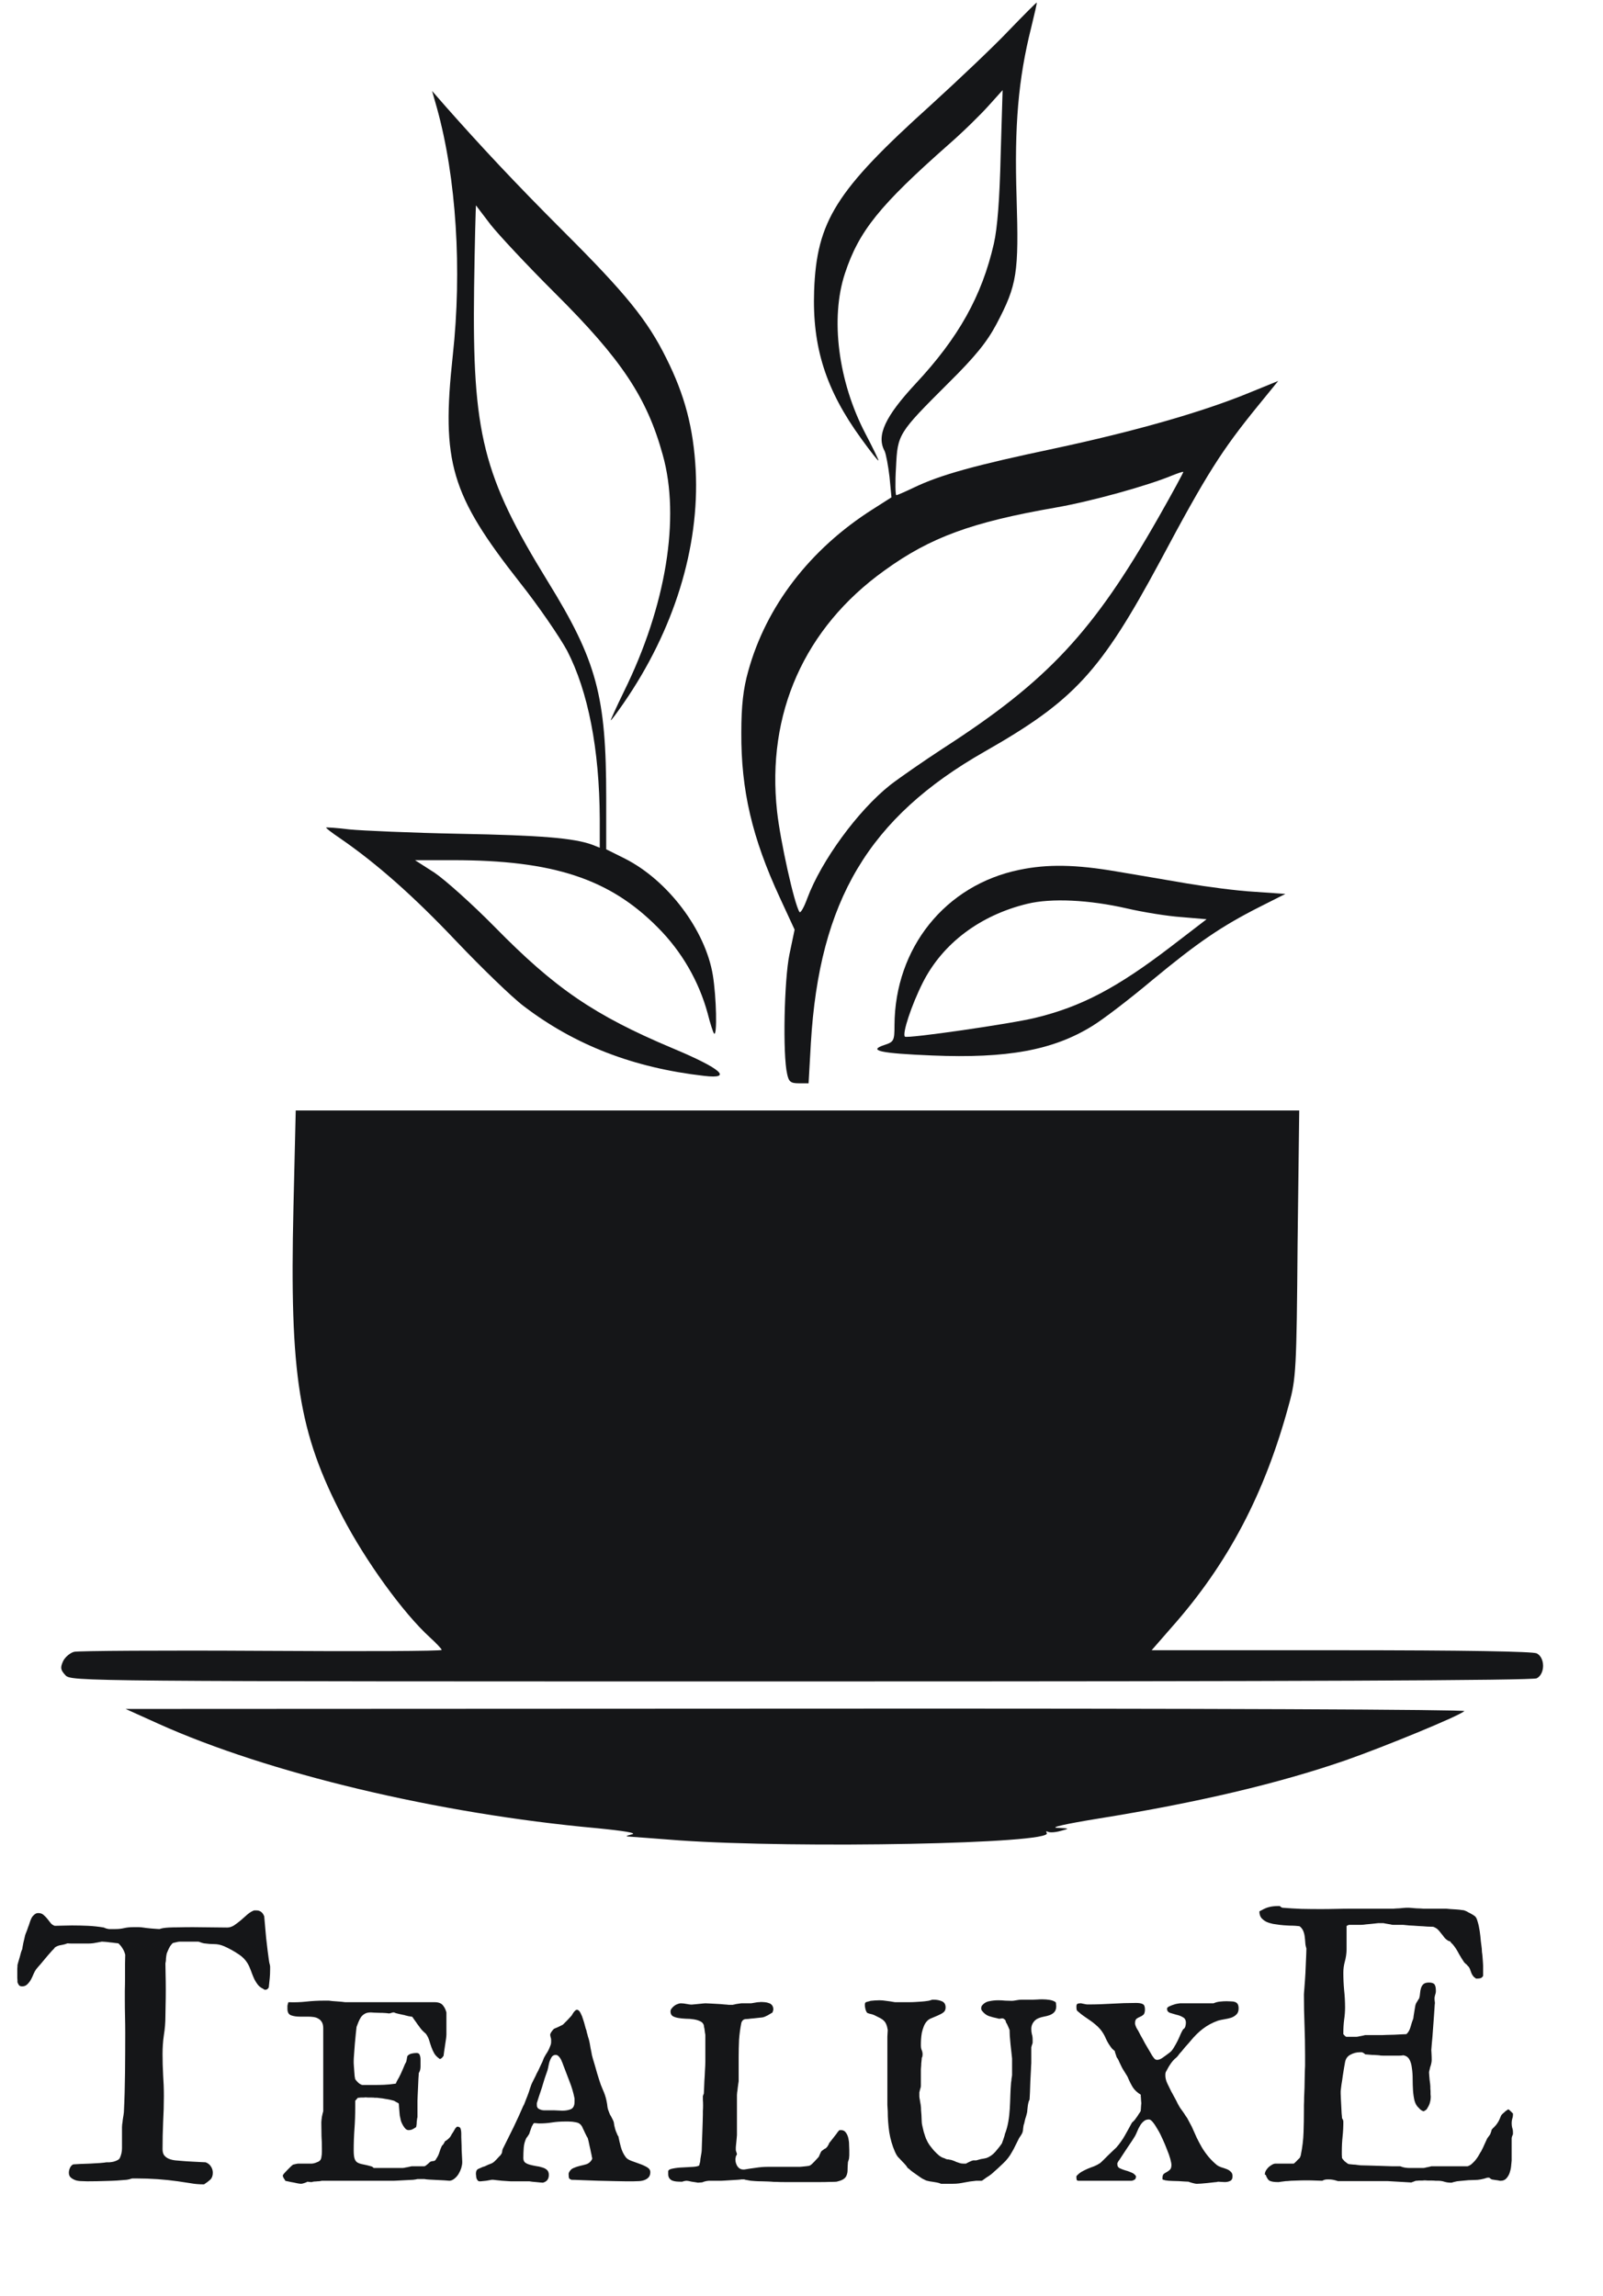 <svg width="74" height="106" viewBox="0 0 74 106" fill="none" xmlns="http://www.w3.org/2000/svg">
<path d="M46.569 1.41C45.879 2.141 44.244 3.688 42.939 4.878C38.588 8.804 37.703 10.208 37.583 13.417C37.492 16.025 38.123 18.003 39.758 20.252C40.193 20.854 40.553 21.312 40.553 21.255C40.553 21.212 40.283 20.653 39.953 20.023C38.693 17.616 38.318 14.693 39.008 12.615C39.653 10.666 40.598 9.491 43.794 6.669C44.469 6.081 45.294 5.265 45.639 4.878L46.284 4.161L46.194 7.17C46.149 9.162 46.044 10.537 45.879 11.254C45.324 13.675 44.244 15.595 42.278 17.702C40.853 19.235 40.448 20.109 40.838 20.825C40.898 20.954 41.003 21.499 41.063 22.014L41.153 22.96L40.298 23.505C37.402 25.339 35.362 27.989 34.537 30.998C34.312 31.801 34.222 32.574 34.222 33.821C34.207 36.472 34.717 38.678 36.007 41.458L36.682 42.919L36.442 44.066C36.202 45.226 36.127 48.679 36.337 49.582C36.412 49.94 36.502 50.012 36.877 50.012H37.327L37.432 48.164C37.822 41.573 40.103 37.747 45.459 34.695C49.585 32.345 50.8 31.027 53.546 25.926C55.706 21.871 56.396 20.797 58.062 18.747L59.007 17.587L57.672 18.131C55.511 19.02 52.406 19.908 48.655 20.71C45.054 21.47 43.419 21.914 42.173 22.516C41.783 22.702 41.423 22.86 41.378 22.86C41.333 22.86 41.318 22.287 41.363 21.57C41.438 20.037 41.453 20.008 43.779 17.687C45.039 16.441 45.564 15.782 45.999 14.965C46.959 13.145 47.034 12.615 46.929 9.105C46.824 5.809 47.004 3.66 47.605 1.267C47.755 0.651 47.875 0.135 47.86 0.121C47.845 0.106 47.26 0.694 46.569 1.41ZM53.486 23.877C50.47 29.179 48.37 31.428 43.554 34.537C42.608 35.154 41.498 35.927 41.093 36.242C39.608 37.417 37.913 39.739 37.267 41.472C37.117 41.888 36.952 42.174 36.907 42.103C36.667 41.745 36.022 38.822 35.872 37.46C35.377 32.947 37.132 28.992 40.823 26.342C42.939 24.808 44.859 24.106 48.73 23.433C50.38 23.146 53.006 22.416 54.131 21.943C54.386 21.843 54.596 21.771 54.626 21.785C54.641 21.799 54.131 22.745 53.486 23.877Z" fill="#151618"/>
<path d="M20.171 4.989C21.066 8.217 21.334 12.45 20.902 16.41C20.365 21.346 20.812 22.838 24.004 26.898C24.869 27.989 25.838 29.409 26.181 30.041C27.15 31.92 27.672 34.589 27.687 37.803V39.137L27.329 38.994C26.494 38.693 24.988 38.563 21.2 38.492C18.993 38.449 16.711 38.348 16.13 38.291C15.563 38.219 15.071 38.19 15.056 38.205C15.026 38.219 15.324 38.449 15.727 38.721C17.412 39.883 19.112 41.39 21.081 43.471C22.244 44.69 23.631 46.039 24.183 46.455C26.539 48.248 29.238 49.296 32.504 49.669C33.846 49.827 33.309 49.339 31.043 48.392C27.434 46.871 25.629 45.637 22.855 42.81C21.811 41.749 20.544 40.615 20.052 40.285L19.157 39.711H20.917C25.54 39.711 28.149 40.572 30.372 42.825C31.475 43.93 32.265 45.307 32.668 46.785C32.787 47.258 32.922 47.675 32.966 47.718C33.115 47.847 33.071 46.025 32.907 45.02C32.564 42.94 30.834 40.644 28.85 39.64L27.985 39.209V36.842C27.985 32.136 27.553 30.514 25.286 26.841C22.289 21.963 21.797 20.04 21.886 13.282C21.916 11.187 21.961 9.465 21.976 9.48C21.976 9.494 22.289 9.896 22.647 10.369C23.02 10.843 24.347 12.263 25.614 13.526C28.686 16.582 29.864 18.347 30.595 21.001C31.415 23.914 30.744 27.989 28.806 31.92C28.448 32.652 28.179 33.255 28.194 33.255C28.224 33.255 28.478 32.91 28.776 32.48C31.117 29.094 32.295 25.277 32.116 21.704C32.012 19.753 31.609 18.232 30.759 16.539C29.894 14.789 28.895 13.555 26.002 10.671C23.75 8.418 22.199 6.754 20.574 4.917L19.947 4.2L20.171 4.989Z" fill="#151618"/>
<path d="M47.063 40.156C43.637 40.855 41.309 43.765 41.293 47.331C41.293 48.044 41.263 48.101 40.828 48.243C40.046 48.5 40.617 48.629 43.036 48.728C46.492 48.871 48.61 48.486 50.413 47.373C50.909 47.074 52.156 46.118 53.192 45.248C55.296 43.508 56.377 42.766 58.15 41.868L59.337 41.269L57.895 41.169C57.114 41.126 55.717 40.941 54.785 40.784C53.853 40.627 52.381 40.37 51.51 40.227C49.677 39.914 48.355 39.885 47.063 40.156ZM52.021 41.939C52.757 42.11 53.899 42.296 54.53 42.338L55.701 42.438L54.064 43.694C51.57 45.605 49.917 46.475 47.799 46.988C46.717 47.259 41.879 47.958 41.774 47.858C41.639 47.73 42.075 46.404 42.6 45.362C43.517 43.551 45.245 42.253 47.423 41.725C48.535 41.454 50.278 41.54 52.021 41.939Z" fill="#151618"/>
<path d="M13.546 55.761C13.366 63.51 13.787 66.131 15.818 70.034C16.885 72.08 18.615 74.471 19.848 75.594C20.149 75.868 20.39 76.127 20.39 76.17C20.39 76.228 16.645 76.242 12.088 76.213C7.515 76.185 3.62 76.213 3.424 76.257C3.244 76.3 3.003 76.502 2.913 76.689C2.777 76.991 2.792 77.092 3.018 77.337C3.289 77.625 3.454 77.625 36.965 77.625C59.901 77.625 70.731 77.582 70.941 77.481C71.332 77.279 71.332 76.53 70.941 76.329C70.746 76.242 67.647 76.185 61.902 76.185H53.163L54.081 75.133C56.698 72.181 58.397 68.94 59.51 64.806C59.826 63.668 59.856 63.179 59.901 57.417L59.977 51.267H36.814H13.652L13.546 55.761Z" fill="#151618"/>
<path d="M7.304 79.575C12.386 81.866 20.22 83.733 27.528 84.398C28.821 84.525 29.407 84.624 29.182 84.681C28.866 84.766 28.851 84.78 29.106 84.794C29.272 84.808 30.294 84.879 31.362 84.964C36.865 85.346 48.653 85.119 48.322 84.624C48.277 84.554 48.292 84.525 48.383 84.568C48.458 84.61 48.728 84.596 48.969 84.525C49.39 84.412 49.39 84.412 48.804 84.384C48.443 84.37 49.21 84.2 50.683 83.96C55.269 83.224 59.043 82.333 62.141 81.258C63.915 80.636 67.358 79.222 67.599 78.995C67.674 78.925 55.931 78.868 36.775 78.882L5.801 78.896L7.304 79.575Z" fill="#151618"/>
<path d="M6.317 100.571H6.115C6.109 100.571 6.092 100.574 6.062 100.58C6.039 100.586 6.012 100.595 5.983 100.606C5.954 100.612 5.925 100.618 5.895 100.624C5.866 100.63 5.848 100.633 5.843 100.633C5.544 100.662 5.242 100.68 4.937 100.686C4.633 100.697 4.328 100.703 4.023 100.703C3.959 100.703 3.877 100.7 3.777 100.694C3.683 100.694 3.593 100.683 3.505 100.659C3.417 100.63 3.341 100.589 3.276 100.536C3.212 100.483 3.179 100.407 3.179 100.308C3.179 100.231 3.197 100.155 3.232 100.079C3.267 100.003 3.317 99.95 3.382 99.921C3.44 99.915 3.543 99.909 3.689 99.903C3.836 99.897 3.988 99.892 4.146 99.886C4.31 99.874 4.466 99.865 4.612 99.859C4.759 99.848 4.861 99.836 4.92 99.824C4.955 99.824 5.002 99.824 5.06 99.824C5.119 99.818 5.177 99.81 5.236 99.798C5.301 99.78 5.356 99.76 5.403 99.736C5.456 99.713 5.497 99.681 5.526 99.64C5.596 99.493 5.632 99.338 5.632 99.174V98.901V98.198C5.632 98.181 5.635 98.14 5.64 98.075C5.652 98.011 5.661 97.94 5.667 97.864C5.678 97.788 5.69 97.715 5.702 97.644C5.714 97.574 5.719 97.53 5.719 97.513C5.749 96.903 5.766 96.291 5.772 95.676C5.778 95.061 5.781 94.448 5.781 93.839C5.781 93.581 5.778 93.329 5.772 93.083C5.766 92.837 5.763 92.591 5.763 92.345C5.763 92.257 5.763 92.113 5.763 91.914C5.769 91.709 5.772 91.498 5.772 91.281C5.772 91.059 5.772 90.851 5.772 90.657C5.778 90.458 5.781 90.32 5.781 90.244C5.752 90.127 5.711 90.03 5.658 89.954C5.611 89.872 5.547 89.793 5.465 89.717C5.435 89.711 5.383 89.705 5.306 89.699C5.236 89.688 5.16 89.679 5.078 89.673C5.002 89.661 4.926 89.652 4.849 89.647C4.779 89.641 4.729 89.638 4.7 89.638C4.688 89.638 4.659 89.644 4.612 89.655C4.571 89.661 4.524 89.67 4.471 89.682C4.425 89.688 4.378 89.696 4.331 89.708C4.284 89.714 4.255 89.717 4.243 89.717C4.208 89.723 4.135 89.726 4.023 89.726C3.918 89.726 3.803 89.726 3.68 89.726C3.563 89.726 3.452 89.726 3.346 89.726C3.241 89.726 3.165 89.723 3.118 89.717C3.03 89.752 2.933 89.778 2.828 89.796C2.722 89.808 2.623 89.846 2.529 89.91C2.529 89.922 2.511 89.945 2.476 89.981C2.441 90.016 2.418 90.039 2.406 90.051C2.359 90.103 2.295 90.177 2.213 90.27C2.136 90.358 2.06 90.449 1.984 90.543C1.908 90.637 1.838 90.719 1.773 90.789C1.715 90.859 1.682 90.897 1.677 90.903C1.635 90.956 1.594 91.029 1.553 91.123C1.518 91.211 1.477 91.299 1.43 91.387C1.384 91.469 1.328 91.542 1.263 91.606C1.199 91.671 1.12 91.703 1.026 91.703C0.956 91.703 0.906 91.686 0.877 91.65C0.847 91.609 0.824 91.562 0.806 91.51C0.806 91.492 0.806 91.466 0.806 91.431C0.806 91.39 0.803 91.349 0.798 91.308C0.798 91.261 0.798 91.217 0.798 91.176C0.798 91.129 0.798 91.097 0.798 91.079C0.798 91.061 0.798 91.035 0.798 91C0.798 90.959 0.798 90.921 0.798 90.886C0.803 90.845 0.806 90.81 0.806 90.78C0.806 90.745 0.806 90.725 0.806 90.719C0.812 90.701 0.824 90.657 0.842 90.587C0.865 90.511 0.888 90.432 0.912 90.35C0.935 90.268 0.956 90.191 0.973 90.121C0.997 90.051 1.014 90.007 1.026 89.989C1.026 89.972 1.032 89.934 1.044 89.875C1.055 89.816 1.067 89.755 1.079 89.69C1.096 89.62 1.111 89.559 1.123 89.506C1.135 89.447 1.143 89.409 1.149 89.392C1.149 89.38 1.158 89.348 1.176 89.295C1.199 89.242 1.222 89.184 1.246 89.119C1.269 89.055 1.29 88.996 1.307 88.943C1.331 88.891 1.343 88.858 1.343 88.847C1.36 88.8 1.378 88.747 1.395 88.689C1.419 88.624 1.445 88.565 1.474 88.513C1.51 88.46 1.551 88.416 1.597 88.381C1.644 88.34 1.7 88.319 1.764 88.319C1.864 88.319 1.943 88.346 2.002 88.398C2.066 88.451 2.125 88.51 2.177 88.574C2.23 88.639 2.283 88.706 2.336 88.776C2.388 88.841 2.453 88.885 2.529 88.908C2.652 88.908 2.781 88.905 2.916 88.899C3.051 88.894 3.185 88.891 3.32 88.891C3.572 88.891 3.821 88.897 4.067 88.908C4.313 88.92 4.556 88.946 4.797 88.987C4.797 88.987 4.808 88.993 4.832 89.005C4.855 89.011 4.879 89.019 4.902 89.031C4.931 89.037 4.958 89.043 4.981 89.049C5.011 89.055 5.028 89.058 5.034 89.058H5.315C5.468 89.058 5.605 89.043 5.728 89.014C5.857 88.984 6.001 88.97 6.159 88.97C6.182 88.97 6.215 88.97 6.256 88.97C6.302 88.97 6.349 88.97 6.396 88.97C6.443 88.97 6.484 88.973 6.519 88.978C6.554 88.978 6.578 88.981 6.59 88.987C6.613 88.987 6.66 88.993 6.73 89.005C6.806 89.011 6.888 89.019 6.976 89.031C7.064 89.037 7.143 89.043 7.214 89.049C7.29 89.055 7.34 89.058 7.363 89.058C7.41 89.04 7.466 89.025 7.53 89.014C7.6 89.002 7.691 88.993 7.802 88.987C7.92 88.981 8.066 88.978 8.242 88.978C8.418 88.973 8.637 88.97 8.901 88.97L10.492 88.987C10.592 88.987 10.694 88.955 10.8 88.891C10.905 88.82 11.011 88.741 11.116 88.653C11.221 88.56 11.324 88.469 11.424 88.381C11.529 88.293 11.632 88.231 11.731 88.196H11.837C12.007 88.196 12.127 88.287 12.197 88.469C12.203 88.539 12.215 88.671 12.232 88.864C12.25 89.052 12.267 89.251 12.285 89.462C12.308 89.673 12.332 89.872 12.355 90.06C12.379 90.247 12.396 90.379 12.408 90.455C12.408 90.467 12.411 90.487 12.417 90.517C12.423 90.546 12.428 90.581 12.434 90.622C12.446 90.657 12.455 90.692 12.461 90.728C12.467 90.757 12.47 90.774 12.47 90.78V90.912C12.47 91.064 12.464 91.202 12.452 91.325C12.44 91.448 12.425 91.589 12.408 91.747C12.384 91.794 12.355 91.826 12.32 91.844C12.291 91.856 12.261 91.861 12.232 91.861C12.215 91.861 12.197 91.853 12.179 91.835C12.162 91.829 12.147 91.82 12.136 91.809C12.048 91.768 11.971 91.709 11.907 91.633C11.848 91.557 11.796 91.475 11.749 91.387C11.708 91.299 11.67 91.208 11.634 91.114C11.599 91.015 11.564 90.924 11.529 90.842C11.429 90.59 11.265 90.388 11.037 90.235C10.814 90.083 10.583 89.954 10.342 89.849C10.19 89.784 10.041 89.752 9.894 89.752C9.748 89.752 9.59 89.74 9.42 89.717C9.408 89.717 9.364 89.705 9.288 89.682C9.218 89.652 9.171 89.638 9.147 89.638H8.752H8.303C8.257 89.638 8.189 89.649 8.101 89.673C8.013 89.69 7.967 89.705 7.961 89.717C7.943 89.74 7.923 89.764 7.899 89.787C7.858 89.84 7.832 89.881 7.82 89.91C7.797 89.951 7.77 90.007 7.741 90.077C7.712 90.142 7.697 90.177 7.697 90.183C7.691 90.2 7.685 90.232 7.679 90.279C7.674 90.32 7.668 90.364 7.662 90.411C7.662 90.458 7.659 90.505 7.653 90.552C7.647 90.593 7.641 90.622 7.636 90.64C7.636 90.733 7.638 90.894 7.644 91.123C7.65 91.352 7.653 91.598 7.653 91.861C7.653 92.125 7.65 92.374 7.644 92.608C7.638 92.837 7.636 92.992 7.636 93.074C7.636 93.373 7.612 93.666 7.565 93.953C7.524 94.234 7.504 94.524 7.504 94.823C7.504 95.145 7.512 95.468 7.53 95.79C7.553 96.106 7.565 96.432 7.565 96.766C7.565 97.17 7.553 97.577 7.53 97.987C7.512 98.397 7.504 98.808 7.504 99.218C7.504 99.341 7.53 99.438 7.583 99.508C7.641 99.578 7.715 99.631 7.802 99.666C7.89 99.701 7.987 99.725 8.093 99.736C8.204 99.748 8.309 99.757 8.409 99.763C8.456 99.769 8.529 99.774 8.629 99.78C8.734 99.786 8.843 99.792 8.954 99.798C9.071 99.804 9.179 99.81 9.279 99.815C9.379 99.821 9.449 99.824 9.49 99.824C9.601 99.865 9.683 99.93 9.736 100.018C9.795 100.105 9.824 100.202 9.824 100.308C9.824 100.442 9.786 100.548 9.71 100.624C9.634 100.694 9.537 100.768 9.42 100.844H9.402C9.185 100.844 8.983 100.826 8.796 100.791C8.614 100.762 8.421 100.732 8.216 100.703C7.589 100.615 6.956 100.571 6.317 100.571ZM13.164 100.677C13.164 100.653 13.146 100.621 13.111 100.58C13.082 100.533 13.064 100.495 13.058 100.466V100.431V100.422C13.07 100.398 13.096 100.363 13.137 100.316C13.178 100.27 13.222 100.223 13.269 100.176C13.322 100.123 13.369 100.076 13.41 100.035C13.457 99.994 13.489 99.965 13.507 99.947C13.518 99.936 13.556 99.924 13.621 99.912C13.691 99.894 13.741 99.886 13.77 99.886H14.394C14.412 99.886 14.435 99.883 14.465 99.877C14.5 99.865 14.532 99.856 14.561 99.851C14.596 99.839 14.626 99.827 14.649 99.815C14.678 99.804 14.693 99.798 14.693 99.798C14.775 99.757 14.822 99.692 14.834 99.605C14.851 99.511 14.86 99.423 14.86 99.341V99.2C14.86 98.995 14.854 98.802 14.842 98.62C14.837 98.433 14.834 98.236 14.834 98.031V97.97C14.834 97.952 14.837 97.92 14.842 97.873C14.848 97.826 14.854 97.776 14.86 97.724C14.872 97.665 14.883 97.612 14.895 97.565C14.907 97.519 14.916 97.486 14.922 97.469V93.637C14.922 93.519 14.901 93.426 14.86 93.356C14.819 93.285 14.766 93.232 14.702 93.197C14.637 93.156 14.561 93.13 14.473 93.118C14.391 93.106 14.303 93.101 14.21 93.101H13.849C13.685 93.101 13.548 93.08 13.436 93.039C13.325 92.998 13.269 92.898 13.269 92.74C13.269 92.688 13.269 92.641 13.269 92.6C13.275 92.559 13.29 92.503 13.313 92.433C13.595 92.444 13.87 92.436 14.139 92.406C14.409 92.377 14.681 92.362 14.957 92.362H15.185C15.209 92.368 15.256 92.374 15.326 92.38C15.402 92.386 15.478 92.392 15.554 92.397C15.636 92.403 15.713 92.409 15.783 92.415C15.853 92.421 15.903 92.427 15.932 92.433H20.063C20.239 92.433 20.365 92.48 20.441 92.573C20.517 92.661 20.573 92.772 20.608 92.907V93.408V93.927C20.608 93.962 20.602 94.026 20.591 94.12C20.579 94.208 20.564 94.305 20.547 94.41C20.535 94.51 20.52 94.609 20.503 94.709C20.491 94.803 20.482 94.87 20.476 94.911C20.465 94.929 20.444 94.955 20.415 94.99C20.386 95.019 20.365 95.034 20.353 95.034C20.353 95.046 20.347 95.052 20.336 95.052H20.327H20.3C20.283 95.052 20.274 95.046 20.274 95.034C20.175 94.964 20.098 94.885 20.046 94.797C19.993 94.703 19.949 94.606 19.914 94.507C19.879 94.407 19.846 94.308 19.817 94.208C19.788 94.108 19.744 94.015 19.685 93.927C19.674 93.903 19.636 93.865 19.571 93.812C19.512 93.754 19.48 93.722 19.474 93.716C19.463 93.704 19.436 93.672 19.395 93.619C19.36 93.566 19.319 93.511 19.272 93.452C19.231 93.388 19.19 93.329 19.149 93.276C19.114 93.224 19.091 93.191 19.079 93.18C19.055 93.127 19.029 93.101 19 93.101C18.994 93.101 18.973 93.098 18.938 93.092C18.909 93.086 18.874 93.08 18.833 93.074C18.798 93.062 18.762 93.054 18.727 93.048C18.698 93.042 18.683 93.036 18.683 93.03C18.666 93.03 18.634 93.024 18.587 93.013C18.54 93.001 18.487 92.989 18.428 92.978C18.376 92.966 18.326 92.954 18.279 92.942C18.232 92.925 18.203 92.913 18.191 92.907H18.147C18.124 92.907 18.092 92.916 18.05 92.934C18.009 92.945 17.98 92.951 17.963 92.951H17.936C17.919 92.945 17.869 92.939 17.787 92.934C17.711 92.928 17.626 92.925 17.532 92.925C17.438 92.919 17.35 92.916 17.268 92.916C17.192 92.91 17.145 92.907 17.128 92.907H17.101C16.996 92.907 16.908 92.928 16.838 92.969C16.767 93.01 16.709 93.062 16.662 93.127C16.621 93.191 16.583 93.265 16.548 93.347C16.518 93.423 16.489 93.499 16.46 93.575C16.454 93.64 16.442 93.745 16.425 93.892C16.413 94.038 16.398 94.193 16.381 94.357C16.369 94.522 16.357 94.677 16.346 94.823C16.334 94.97 16.328 95.072 16.328 95.131V95.201V95.245C16.328 95.274 16.331 95.324 16.337 95.394C16.343 95.465 16.348 95.541 16.354 95.623C16.36 95.699 16.366 95.775 16.372 95.852C16.384 95.922 16.392 95.969 16.398 95.992C16.439 96.045 16.486 96.098 16.539 96.15C16.597 96.203 16.659 96.238 16.723 96.256H17.207C17.406 96.256 17.579 96.253 17.725 96.247C17.878 96.241 18.059 96.224 18.27 96.194C18.276 96.183 18.285 96.162 18.297 96.133C18.308 96.103 18.323 96.074 18.341 96.045C18.358 96.016 18.373 95.989 18.384 95.966C18.396 95.942 18.405 95.928 18.411 95.922C18.434 95.881 18.464 95.822 18.499 95.746C18.534 95.664 18.569 95.585 18.604 95.509C18.639 95.427 18.669 95.356 18.692 95.298C18.721 95.239 18.739 95.207 18.745 95.201C18.757 95.178 18.768 95.128 18.78 95.052C18.792 94.97 18.803 94.923 18.815 94.911C18.862 94.858 18.924 94.823 19 94.806C19.076 94.788 19.152 94.779 19.228 94.779C19.31 94.779 19.36 94.811 19.378 94.876C19.401 94.935 19.413 95.002 19.413 95.078V95.298V95.403C19.413 95.456 19.407 95.509 19.395 95.561C19.384 95.608 19.363 95.655 19.334 95.702C19.328 95.755 19.322 95.843 19.316 95.966C19.31 96.089 19.304 96.218 19.299 96.353C19.293 96.487 19.287 96.616 19.281 96.739C19.275 96.856 19.272 96.939 19.272 96.985V97.214V97.741C19.266 97.753 19.261 97.779 19.255 97.82C19.249 97.861 19.243 97.908 19.237 97.961C19.237 98.008 19.234 98.055 19.228 98.102C19.222 98.148 19.217 98.181 19.211 98.198C19.146 98.245 19.088 98.28 19.035 98.304C18.988 98.327 18.929 98.339 18.859 98.339C18.812 98.339 18.768 98.321 18.727 98.286C18.686 98.245 18.648 98.195 18.613 98.137C18.578 98.078 18.549 98.019 18.525 97.961C18.502 97.897 18.487 97.838 18.481 97.785C18.475 97.768 18.467 97.73 18.455 97.671C18.449 97.606 18.443 97.539 18.437 97.469C18.431 97.393 18.425 97.322 18.42 97.258C18.414 97.193 18.411 97.147 18.411 97.117C18.393 97.094 18.361 97.073 18.314 97.056C18.273 97.032 18.232 97.009 18.191 96.985C18.156 96.974 18.1 96.959 18.024 96.941C17.948 96.924 17.866 96.909 17.778 96.897C17.696 96.88 17.617 96.868 17.541 96.862C17.471 96.851 17.424 96.845 17.4 96.845C17.383 96.845 17.35 96.845 17.303 96.845C17.262 96.839 17.213 96.836 17.154 96.836C17.101 96.836 17.049 96.836 16.996 96.836C16.943 96.83 16.902 96.827 16.873 96.827C16.855 96.827 16.826 96.83 16.785 96.836C16.75 96.836 16.712 96.836 16.671 96.836C16.636 96.836 16.603 96.839 16.574 96.845C16.545 96.845 16.527 96.845 16.521 96.845L16.398 96.985V97.284C16.398 97.63 16.387 97.964 16.363 98.286C16.34 98.603 16.328 98.934 16.328 99.279C16.328 99.455 16.343 99.584 16.372 99.666C16.401 99.748 16.448 99.807 16.512 99.842C16.577 99.877 16.659 99.903 16.759 99.921C16.858 99.939 16.981 99.968 17.128 100.009C17.139 100.009 17.16 100.018 17.189 100.035C17.218 100.053 17.239 100.07 17.251 100.088H17.936H18.587C18.598 100.088 18.625 100.085 18.666 100.079C18.707 100.067 18.751 100.059 18.798 100.053C18.845 100.041 18.886 100.032 18.921 100.026C18.962 100.015 18.988 100.009 19 100.009H19.422H19.589C19.6 100.009 19.621 100 19.65 99.982C19.679 99.959 19.709 99.936 19.738 99.912C19.773 99.883 19.802 99.856 19.826 99.833C19.849 99.81 19.864 99.798 19.87 99.798C19.911 99.78 19.943 99.772 19.967 99.772C19.996 99.766 20.019 99.763 20.037 99.763C20.054 99.757 20.072 99.748 20.09 99.736C20.107 99.719 20.125 99.692 20.142 99.657C20.207 99.564 20.254 99.467 20.283 99.367C20.312 99.268 20.35 99.168 20.397 99.068C20.421 99.051 20.45 99.016 20.485 98.963C20.52 98.904 20.541 98.866 20.547 98.849C20.552 98.849 20.57 98.84 20.599 98.822C20.629 98.799 20.658 98.775 20.687 98.752C20.717 98.723 20.743 98.696 20.766 98.673C20.79 98.644 20.804 98.623 20.81 98.611C20.816 98.594 20.828 98.57 20.846 98.541C20.869 98.506 20.892 98.471 20.916 98.436C20.939 98.394 20.96 98.359 20.977 98.33C21.001 98.295 21.015 98.272 21.021 98.26C21.021 98.254 21.03 98.242 21.048 98.225C21.059 98.219 21.071 98.21 21.083 98.198C21.083 98.186 21.086 98.181 21.092 98.181H21.109C21.197 98.181 21.25 98.216 21.267 98.286C21.285 98.351 21.294 98.418 21.294 98.488V98.673C21.294 98.702 21.297 98.772 21.302 98.884C21.308 98.995 21.311 99.115 21.311 99.244C21.317 99.367 21.323 99.484 21.329 99.596C21.335 99.707 21.338 99.774 21.338 99.798V99.824C21.338 99.9 21.323 99.988 21.294 100.088C21.264 100.182 21.223 100.272 21.171 100.36C21.118 100.448 21.053 100.521 20.977 100.58C20.907 100.639 20.831 100.671 20.749 100.677C20.708 100.671 20.632 100.665 20.52 100.659C20.415 100.653 20.3 100.647 20.177 100.642C20.054 100.636 19.937 100.63 19.826 100.624C19.715 100.618 19.636 100.609 19.589 100.598H19.422H19.272C19.243 100.609 19.175 100.621 19.07 100.633C18.965 100.639 18.85 100.645 18.727 100.65C18.61 100.656 18.496 100.662 18.384 100.668C18.279 100.674 18.215 100.677 18.191 100.677H14.86C14.842 100.683 14.813 100.688 14.772 100.694C14.737 100.7 14.696 100.703 14.649 100.703C14.608 100.709 14.567 100.712 14.526 100.712C14.485 100.718 14.456 100.721 14.438 100.721C14.438 100.732 14.418 100.738 14.377 100.738C14.336 100.738 14.298 100.735 14.262 100.729C14.227 100.724 14.204 100.721 14.192 100.721C14.169 100.738 14.122 100.759 14.052 100.782C13.981 100.806 13.931 100.817 13.902 100.817C13.873 100.817 13.823 100.812 13.753 100.8C13.688 100.788 13.618 100.773 13.542 100.756C13.466 100.744 13.392 100.729 13.322 100.712C13.252 100.7 13.199 100.688 13.164 100.677ZM24.783 97.196C24.783 97.278 24.821 97.337 24.897 97.372C24.973 97.407 25.044 97.425 25.108 97.425H25.574C25.638 97.425 25.703 97.428 25.767 97.434C25.832 97.439 25.896 97.442 25.961 97.442C26.113 97.442 26.245 97.419 26.356 97.372C26.468 97.319 26.523 97.205 26.523 97.029V96.88C26.471 96.61 26.391 96.344 26.286 96.08C26.18 95.811 26.081 95.55 25.987 95.298C25.975 95.257 25.958 95.213 25.934 95.166C25.917 95.113 25.893 95.066 25.864 95.025C25.835 94.978 25.802 94.94 25.767 94.911C25.732 94.882 25.694 94.867 25.653 94.867C25.577 94.867 25.515 94.899 25.468 94.964C25.427 95.028 25.392 95.105 25.363 95.192C25.34 95.28 25.319 95.371 25.302 95.465C25.284 95.553 25.263 95.623 25.24 95.676C25.222 95.728 25.19 95.822 25.143 95.957C25.102 96.092 25.058 96.235 25.012 96.388C24.965 96.534 24.918 96.675 24.871 96.81C24.83 96.944 24.8 97.038 24.783 97.091V97.196ZM22.735 100.633H22.691C22.679 100.633 22.65 100.639 22.603 100.65C22.556 100.656 22.504 100.665 22.445 100.677C22.387 100.683 22.331 100.688 22.278 100.694C22.231 100.7 22.202 100.703 22.19 100.703H22.137C22.102 100.703 22.073 100.688 22.05 100.659C22.026 100.63 22.009 100.598 21.997 100.562C21.985 100.521 21.979 100.483 21.979 100.448C21.973 100.407 21.971 100.381 21.971 100.369V100.343C21.971 100.237 22.006 100.167 22.076 100.132C22.152 100.097 22.225 100.064 22.296 100.035C22.307 100.035 22.337 100.026 22.384 100.009C22.43 99.985 22.48 99.962 22.533 99.939C22.592 99.915 22.644 99.894 22.691 99.877C22.738 99.853 22.767 99.836 22.779 99.824C22.785 99.818 22.802 99.804 22.832 99.78C22.861 99.751 22.893 99.719 22.928 99.684C22.964 99.648 22.996 99.613 23.025 99.578C23.06 99.543 23.09 99.514 23.113 99.49C23.119 99.478 23.128 99.464 23.139 99.446C23.163 99.411 23.175 99.385 23.175 99.367C23.175 99.356 23.18 99.32 23.192 99.262C23.21 99.203 23.224 99.168 23.236 99.156C23.394 98.84 23.552 98.52 23.711 98.198C23.869 97.87 24.018 97.542 24.159 97.214C24.177 97.196 24.2 97.147 24.229 97.064C24.264 96.977 24.288 96.915 24.3 96.88C24.305 96.868 24.32 96.833 24.343 96.774C24.367 96.71 24.39 96.645 24.414 96.581C24.437 96.511 24.458 96.446 24.475 96.388C24.499 96.329 24.511 96.294 24.511 96.282C24.516 96.265 24.534 96.224 24.563 96.159C24.598 96.095 24.634 96.024 24.669 95.948C24.71 95.872 24.745 95.799 24.774 95.728C24.809 95.658 24.833 95.614 24.845 95.597C24.891 95.491 24.935 95.397 24.976 95.315C25.023 95.228 25.067 95.125 25.108 95.008C25.132 94.961 25.161 94.908 25.196 94.85C25.237 94.791 25.275 94.73 25.31 94.665C25.346 94.595 25.375 94.527 25.398 94.463C25.427 94.398 25.442 94.337 25.442 94.278V94.155C25.442 94.132 25.433 94.094 25.416 94.041C25.404 93.982 25.398 93.95 25.398 93.944C25.398 93.903 25.422 93.851 25.468 93.786C25.515 93.722 25.55 93.681 25.574 93.663C25.586 93.657 25.612 93.645 25.653 93.628C25.7 93.61 25.747 93.59 25.794 93.566C25.841 93.543 25.882 93.522 25.917 93.505C25.958 93.487 25.981 93.476 25.987 93.47C25.999 93.458 26.022 93.435 26.057 93.399C26.093 93.364 26.131 93.326 26.172 93.285C26.218 93.238 26.259 93.194 26.295 93.153C26.336 93.106 26.365 93.074 26.383 93.057C26.388 93.051 26.4 93.033 26.418 93.004C26.435 92.969 26.456 92.936 26.479 92.907C26.503 92.872 26.529 92.843 26.558 92.819C26.588 92.79 26.62 92.778 26.655 92.784C26.714 92.802 26.763 92.855 26.804 92.942C26.851 93.03 26.889 93.127 26.919 93.232C26.954 93.332 26.983 93.432 27.007 93.531C27.03 93.625 27.05 93.689 27.068 93.725C27.074 93.754 27.083 93.795 27.095 93.848C27.112 93.9 27.127 93.953 27.138 94.006C27.156 94.059 27.171 94.106 27.182 94.147C27.194 94.188 27.2 94.211 27.2 94.217C27.206 94.234 27.215 94.275 27.226 94.34C27.238 94.404 27.25 94.475 27.262 94.551C27.279 94.627 27.294 94.697 27.305 94.762C27.317 94.82 27.323 94.856 27.323 94.867C27.329 94.885 27.343 94.94 27.367 95.034C27.396 95.128 27.428 95.236 27.464 95.359C27.499 95.482 27.534 95.606 27.569 95.728C27.604 95.846 27.634 95.939 27.657 96.01C27.704 96.168 27.762 96.326 27.833 96.484C27.903 96.637 27.956 96.792 27.991 96.95C28.02 97.085 28.038 97.193 28.044 97.275C28.055 97.352 28.085 97.445 28.132 97.557C28.137 97.568 28.149 97.595 28.167 97.636C28.19 97.671 28.214 97.712 28.237 97.759C28.261 97.8 28.281 97.841 28.299 97.882C28.316 97.923 28.328 97.952 28.334 97.97C28.334 97.981 28.337 98.002 28.343 98.031C28.348 98.061 28.354 98.096 28.36 98.137C28.372 98.172 28.381 98.207 28.387 98.242C28.392 98.272 28.398 98.292 28.404 98.304C28.404 98.31 28.41 98.33 28.422 98.365C28.433 98.394 28.448 98.43 28.466 98.471C28.483 98.506 28.498 98.541 28.509 98.576C28.527 98.606 28.539 98.62 28.545 98.62C28.574 98.772 28.612 98.936 28.659 99.112C28.706 99.288 28.779 99.443 28.879 99.578C28.925 99.648 29.011 99.707 29.134 99.754C29.262 99.801 29.391 99.848 29.52 99.894C29.655 99.941 29.772 99.994 29.872 100.053C29.971 100.111 30.021 100.188 30.021 100.281C30.021 100.381 29.995 100.46 29.942 100.519C29.895 100.571 29.834 100.612 29.758 100.642C29.681 100.671 29.596 100.688 29.503 100.694C29.409 100.7 29.321 100.703 29.239 100.703H29.063H28.879C28.785 100.703 28.621 100.7 28.387 100.694C28.152 100.688 27.9 100.683 27.631 100.677C27.367 100.665 27.115 100.656 26.875 100.65C26.64 100.639 26.476 100.633 26.383 100.633C26.318 100.609 26.28 100.583 26.268 100.554C26.257 100.519 26.251 100.469 26.251 100.404V100.343C26.251 100.331 26.254 100.319 26.259 100.308C26.312 100.196 26.386 100.123 26.479 100.088C26.573 100.047 26.67 100.015 26.769 99.991C26.875 99.968 26.977 99.941 27.077 99.912C27.177 99.877 27.259 99.807 27.323 99.701L27.341 99.64L27.323 99.578C27.317 99.525 27.302 99.452 27.279 99.358C27.262 99.265 27.241 99.171 27.218 99.077C27.2 98.983 27.182 98.901 27.165 98.831C27.147 98.755 27.136 98.711 27.13 98.699C27.118 98.688 27.1 98.658 27.077 98.611C27.053 98.564 27.027 98.512 26.998 98.453C26.974 98.394 26.948 98.339 26.919 98.286C26.895 98.228 26.875 98.184 26.857 98.154C26.793 98.055 26.702 97.996 26.585 97.978C26.473 97.955 26.362 97.943 26.251 97.943H26.075C25.864 97.943 25.665 97.958 25.477 97.987C25.296 98.017 25.102 98.031 24.897 98.031C24.856 98.031 24.815 98.028 24.774 98.022C24.733 98.017 24.692 98.014 24.651 98.014C24.61 98.055 24.59 98.087 24.59 98.11C24.578 98.116 24.563 98.14 24.546 98.181C24.534 98.216 24.519 98.257 24.502 98.304C24.49 98.345 24.475 98.386 24.458 98.427C24.446 98.462 24.44 98.482 24.44 98.488C24.44 98.5 24.42 98.535 24.379 98.594C24.343 98.652 24.317 98.688 24.3 98.699C24.229 98.846 24.188 98.998 24.177 99.156C24.165 99.309 24.159 99.467 24.159 99.631C24.159 99.725 24.188 99.795 24.247 99.842C24.305 99.883 24.379 99.915 24.467 99.939C24.554 99.962 24.648 99.982 24.748 100C24.847 100.012 24.941 100.032 25.029 100.062C25.117 100.085 25.19 100.123 25.249 100.176C25.307 100.229 25.337 100.305 25.337 100.404C25.337 100.598 25.246 100.718 25.064 100.765C25.041 100.765 24.997 100.762 24.932 100.756C24.874 100.75 24.812 100.744 24.748 100.738C24.683 100.732 24.622 100.727 24.563 100.721C24.505 100.715 24.464 100.709 24.44 100.703H23.816H23.57C23.552 100.703 23.506 100.7 23.429 100.694C23.353 100.688 23.268 100.683 23.175 100.677C23.081 100.665 22.996 100.656 22.92 100.65C22.843 100.639 22.797 100.633 22.779 100.633H22.735ZM31.682 100.677C31.671 100.677 31.636 100.683 31.577 100.694C31.524 100.712 31.495 100.721 31.489 100.721H31.454C31.378 100.721 31.302 100.718 31.225 100.712C31.155 100.706 31.091 100.691 31.032 100.668C30.979 100.645 30.935 100.609 30.9 100.562C30.865 100.516 30.847 100.451 30.847 100.369V100.237C30.853 100.179 30.924 100.138 31.058 100.114C31.199 100.085 31.354 100.067 31.524 100.062C31.694 100.05 31.855 100.041 32.008 100.035C32.16 100.023 32.251 100 32.28 99.965C32.286 99.936 32.292 99.909 32.298 99.886C32.303 99.862 32.309 99.842 32.315 99.824C32.321 99.807 32.324 99.792 32.324 99.78C32.324 99.757 32.327 99.722 32.333 99.675C32.344 99.622 32.353 99.569 32.359 99.517C32.371 99.458 32.38 99.405 32.386 99.358C32.391 99.311 32.394 99.279 32.394 99.262C32.394 99.215 32.397 99.118 32.403 98.972C32.409 98.819 32.415 98.655 32.421 98.48C32.426 98.304 32.432 98.134 32.438 97.97C32.444 97.806 32.447 97.689 32.447 97.618C32.447 97.589 32.447 97.536 32.447 97.46C32.453 97.378 32.456 97.29 32.456 97.196C32.456 97.103 32.453 97.018 32.447 96.941C32.447 96.865 32.447 96.807 32.447 96.766L32.491 96.651C32.491 96.645 32.494 96.587 32.5 96.476C32.506 96.358 32.511 96.221 32.517 96.062C32.529 95.904 32.538 95.743 32.544 95.579C32.555 95.415 32.561 95.28 32.561 95.175V94.577V93.953C32.561 93.93 32.555 93.894 32.544 93.848C32.538 93.801 32.532 93.754 32.526 93.707C32.52 93.654 32.511 93.61 32.5 93.575C32.494 93.534 32.491 93.508 32.491 93.496C32.462 93.408 32.403 93.347 32.315 93.311C32.233 93.27 32.133 93.241 32.016 93.224C31.905 93.206 31.785 93.197 31.656 93.197C31.533 93.191 31.419 93.18 31.313 93.162C31.208 93.144 31.12 93.115 31.05 93.074C30.985 93.027 30.953 92.957 30.953 92.863C30.953 92.811 30.971 92.764 31.006 92.723C31.041 92.676 31.082 92.635 31.129 92.6C31.175 92.564 31.225 92.538 31.278 92.52C31.337 92.497 31.387 92.485 31.427 92.485C31.509 92.485 31.609 92.497 31.726 92.52C31.843 92.544 31.934 92.55 31.999 92.538C32.016 92.538 32.051 92.535 32.104 92.529C32.157 92.523 32.213 92.518 32.271 92.512C32.336 92.506 32.394 92.5 32.447 92.494C32.506 92.488 32.544 92.485 32.561 92.485C32.591 92.485 32.658 92.488 32.763 92.494C32.869 92.5 32.98 92.506 33.097 92.512C33.221 92.518 33.335 92.526 33.44 92.538C33.546 92.544 33.613 92.55 33.642 92.556H33.748H33.827C33.839 92.55 33.865 92.544 33.906 92.538C33.947 92.526 33.988 92.518 34.029 92.512C34.076 92.506 34.117 92.5 34.152 92.494C34.193 92.488 34.217 92.485 34.222 92.485H34.662C34.668 92.485 34.688 92.482 34.723 92.477C34.758 92.471 34.794 92.465 34.829 92.459C34.87 92.453 34.905 92.447 34.934 92.441C34.969 92.436 34.99 92.433 34.996 92.433H35.031C35.043 92.433 35.051 92.433 35.057 92.433C35.069 92.427 35.081 92.424 35.093 92.424C35.163 92.424 35.233 92.427 35.303 92.433C35.374 92.439 35.438 92.453 35.497 92.477C35.555 92.494 35.602 92.526 35.638 92.573C35.678 92.62 35.699 92.685 35.699 92.767C35.699 92.784 35.693 92.811 35.681 92.846C35.67 92.875 35.664 92.895 35.664 92.907C35.617 92.936 35.544 92.981 35.444 93.039C35.344 93.092 35.263 93.124 35.198 93.136C35.175 93.136 35.122 93.142 35.04 93.153C34.964 93.159 34.882 93.168 34.794 93.18C34.706 93.186 34.624 93.194 34.548 93.206C34.471 93.212 34.425 93.215 34.407 93.215C34.36 93.221 34.319 93.241 34.284 93.276C34.255 93.306 34.234 93.344 34.222 93.391C34.17 93.654 34.135 93.915 34.117 94.173C34.105 94.431 34.099 94.694 34.099 94.964V95.808V96.089C34.099 96.095 34.093 96.13 34.082 96.194C34.076 96.253 34.067 96.32 34.055 96.397C34.05 96.467 34.041 96.534 34.029 96.599C34.023 96.663 34.02 96.704 34.02 96.722V98.058V98.567C34.02 98.585 34.017 98.623 34.011 98.682C34.006 98.74 34 98.802 33.994 98.866C33.988 98.931 33.982 98.989 33.976 99.042C33.971 99.095 33.968 99.127 33.968 99.139V99.183V99.262C33.968 99.273 33.976 99.306 33.994 99.358C34.011 99.405 34.02 99.435 34.02 99.446C34.02 99.458 34.011 99.478 33.994 99.508C33.976 99.531 33.968 99.552 33.968 99.569C33.962 99.587 33.959 99.605 33.959 99.622C33.953 99.634 33.95 99.648 33.95 99.666C33.95 99.678 33.95 99.689 33.95 99.701C33.95 99.812 33.982 99.918 34.047 100.018C34.117 100.111 34.205 100.158 34.31 100.158H34.363C34.533 100.129 34.709 100.103 34.89 100.079C35.078 100.05 35.257 100.035 35.426 100.035H36.912C36.935 100.035 36.973 100.032 37.026 100.026C37.085 100.021 37.14 100.015 37.193 100.009C37.246 100.003 37.293 99.997 37.334 99.991C37.375 99.98 37.398 99.971 37.404 99.965C37.416 99.959 37.439 99.941 37.474 99.912C37.51 99.877 37.548 99.839 37.589 99.798C37.636 99.751 37.676 99.707 37.712 99.666C37.753 99.625 37.782 99.593 37.8 99.569C37.8 99.564 37.805 99.549 37.817 99.525C37.829 99.496 37.841 99.47 37.852 99.446C37.864 99.417 37.876 99.391 37.888 99.367C37.899 99.344 37.908 99.329 37.914 99.323C37.914 99.317 37.923 99.309 37.94 99.297C37.964 99.279 37.987 99.262 38.011 99.244C38.034 99.227 38.054 99.212 38.072 99.2C38.096 99.189 38.11 99.183 38.116 99.183L38.16 99.139C38.172 99.133 38.195 99.101 38.23 99.042C38.265 98.978 38.283 98.939 38.283 98.928C38.306 98.904 38.336 98.869 38.371 98.822C38.412 98.769 38.453 98.717 38.494 98.664C38.541 98.606 38.582 98.553 38.617 98.506C38.652 98.453 38.678 98.418 38.696 98.4C38.719 98.371 38.734 98.353 38.74 98.348C38.752 98.342 38.781 98.339 38.828 98.339C38.922 98.339 38.995 98.377 39.048 98.453C39.1 98.523 39.138 98.608 39.162 98.708C39.185 98.808 39.197 98.91 39.197 99.016C39.203 99.115 39.206 99.197 39.206 99.262C39.206 99.291 39.206 99.326 39.206 99.367C39.206 99.408 39.206 99.449 39.206 99.49C39.206 99.531 39.203 99.566 39.197 99.596C39.197 99.625 39.197 99.64 39.197 99.64C39.197 99.651 39.188 99.684 39.171 99.736C39.153 99.783 39.144 99.812 39.144 99.824C39.133 99.959 39.127 100.076 39.127 100.176C39.127 100.27 39.112 100.352 39.083 100.422C39.059 100.492 39.013 100.551 38.942 100.598C38.878 100.645 38.769 100.686 38.617 100.721C38.564 100.727 38.468 100.729 38.327 100.729C38.186 100.735 38.034 100.738 37.87 100.738C37.712 100.738 37.559 100.738 37.413 100.738C37.272 100.738 37.173 100.738 37.114 100.738C37.008 100.738 36.874 100.738 36.71 100.738C36.546 100.738 36.385 100.738 36.226 100.738C36.074 100.738 35.939 100.735 35.822 100.729C35.705 100.729 35.643 100.727 35.638 100.721C35.608 100.721 35.55 100.718 35.462 100.712C35.38 100.712 35.286 100.709 35.18 100.703C35.081 100.703 34.981 100.7 34.882 100.694C34.788 100.688 34.715 100.683 34.662 100.677C34.656 100.677 34.638 100.674 34.609 100.668C34.58 100.662 34.548 100.656 34.513 100.65C34.477 100.645 34.445 100.639 34.416 100.633C34.386 100.627 34.369 100.621 34.363 100.615H34.31H34.222C34.193 100.621 34.135 100.627 34.047 100.633C33.959 100.639 33.865 100.645 33.765 100.65C33.666 100.656 33.569 100.662 33.475 100.668C33.388 100.674 33.332 100.677 33.308 100.677H32.719C32.708 100.677 32.667 100.683 32.596 100.694C32.532 100.712 32.497 100.721 32.491 100.721C32.45 100.744 32.4 100.756 32.342 100.756C32.289 100.762 32.248 100.765 32.218 100.765C32.201 100.765 32.166 100.759 32.113 100.747C32.06 100.741 32.002 100.732 31.937 100.721C31.879 100.709 31.823 100.697 31.77 100.686C31.718 100.68 31.688 100.677 31.682 100.677ZM40.981 93.716C40.964 93.605 40.94 93.517 40.911 93.452C40.882 93.382 40.843 93.326 40.797 93.285C40.75 93.238 40.691 93.197 40.621 93.162C40.55 93.127 40.463 93.083 40.357 93.03C40.293 93.001 40.225 92.981 40.155 92.969C40.091 92.951 40.05 92.936 40.032 92.925C39.997 92.884 39.971 92.828 39.953 92.758C39.935 92.682 39.926 92.626 39.926 92.591C39.926 92.579 39.926 92.556 39.926 92.52C39.932 92.48 39.947 92.45 39.971 92.433C39.982 92.427 40.014 92.418 40.067 92.406C40.12 92.394 40.161 92.383 40.19 92.371C40.249 92.365 40.313 92.359 40.383 92.353C40.46 92.348 40.53 92.345 40.594 92.345C40.694 92.345 40.797 92.353 40.902 92.371C41.008 92.383 41.145 92.403 41.315 92.433H41.649C41.761 92.433 41.866 92.433 41.966 92.433C42.065 92.433 42.162 92.43 42.256 92.424C42.349 92.418 42.443 92.412 42.537 92.406C42.631 92.4 42.733 92.389 42.844 92.371C42.862 92.371 42.897 92.362 42.95 92.345C43.003 92.327 43.035 92.318 43.047 92.318H43.108C43.243 92.318 43.366 92.342 43.477 92.389C43.594 92.436 43.653 92.532 43.653 92.679C43.653 92.778 43.618 92.855 43.548 92.907C43.477 92.96 43.392 93.007 43.293 93.048C43.199 93.089 43.102 93.13 43.003 93.171C42.909 93.206 42.836 93.256 42.783 93.32C42.724 93.385 42.678 93.464 42.642 93.558C42.607 93.645 42.578 93.742 42.554 93.848C42.537 93.947 42.525 94.047 42.519 94.147C42.513 94.246 42.511 94.334 42.511 94.41C42.511 94.504 42.522 94.58 42.546 94.639C42.575 94.697 42.59 94.768 42.59 94.85C42.59 94.867 42.587 94.894 42.581 94.929C42.581 94.958 42.572 94.978 42.554 94.99C42.554 95.002 42.551 95.034 42.546 95.087C42.54 95.14 42.534 95.198 42.528 95.263C42.528 95.321 42.525 95.377 42.519 95.43C42.513 95.482 42.511 95.518 42.511 95.535V96.309C42.511 96.338 42.499 96.388 42.475 96.458C42.458 96.528 42.446 96.575 42.44 96.599V96.695V96.783C42.44 96.795 42.443 96.824 42.449 96.871C42.461 96.918 42.469 96.968 42.475 97.02C42.487 97.073 42.496 97.123 42.502 97.17C42.508 97.217 42.511 97.246 42.511 97.258C42.516 97.287 42.519 97.34 42.519 97.416C42.525 97.486 42.531 97.562 42.537 97.644C42.543 97.721 42.546 97.794 42.546 97.864C42.551 97.935 42.554 97.984 42.554 98.014C42.56 98.061 42.572 98.122 42.59 98.198C42.607 98.269 42.625 98.342 42.642 98.418C42.666 98.494 42.689 98.567 42.713 98.638C42.736 98.708 42.76 98.764 42.783 98.805C42.806 98.863 42.847 98.936 42.906 99.024C42.971 99.112 43.041 99.2 43.117 99.288C43.193 99.37 43.269 99.443 43.346 99.508C43.428 99.572 43.504 99.613 43.574 99.631C43.586 99.631 43.612 99.643 43.653 99.666C43.694 99.684 43.729 99.692 43.758 99.692C43.8 99.692 43.82 99.695 43.82 99.701C43.885 99.707 43.943 99.722 43.996 99.745C44.049 99.763 44.098 99.783 44.145 99.807C44.192 99.824 44.242 99.842 44.295 99.859C44.347 99.877 44.406 99.886 44.471 99.886H44.593C44.599 99.88 44.62 99.868 44.655 99.851C44.69 99.833 44.725 99.815 44.761 99.798C44.801 99.78 44.837 99.766 44.866 99.754C44.901 99.742 44.922 99.736 44.928 99.736H45.068C45.127 99.719 45.188 99.701 45.253 99.684C45.3 99.672 45.349 99.663 45.402 99.657C45.455 99.645 45.496 99.637 45.525 99.631C45.683 99.578 45.824 99.481 45.947 99.341C46.076 99.194 46.178 99.062 46.255 98.945C46.261 98.934 46.269 98.907 46.281 98.866C46.299 98.825 46.313 98.784 46.325 98.743C46.343 98.696 46.357 98.652 46.369 98.611C46.381 98.57 46.386 98.544 46.386 98.532C46.457 98.351 46.51 98.16 46.545 97.961C46.58 97.762 46.603 97.56 46.615 97.355C46.627 97.144 46.636 96.936 46.641 96.731C46.647 96.525 46.659 96.326 46.676 96.133C46.676 96.127 46.679 96.109 46.685 96.08C46.691 96.045 46.694 96.01 46.694 95.975C46.7 95.934 46.706 95.898 46.712 95.869C46.718 95.834 46.721 95.811 46.721 95.799V95.43V95.034C46.715 94.987 46.706 94.902 46.694 94.779C46.682 94.656 46.668 94.524 46.65 94.384C46.638 94.243 46.627 94.111 46.615 93.988C46.609 93.859 46.606 93.769 46.606 93.716C46.594 93.686 46.571 93.631 46.536 93.549C46.501 93.461 46.471 93.405 46.448 93.382C46.442 93.353 46.433 93.323 46.422 93.294C46.41 93.259 46.398 93.241 46.386 93.241C46.346 93.2 46.307 93.18 46.272 93.18C46.243 93.18 46.217 93.183 46.193 93.189C46.175 93.194 46.155 93.197 46.132 93.197C46.102 93.197 46.076 93.191 46.053 93.18C45.906 93.15 45.771 93.115 45.648 93.074C45.531 93.033 45.423 92.948 45.323 92.819C45.311 92.79 45.303 92.769 45.297 92.758C45.297 92.746 45.297 92.72 45.297 92.679C45.297 92.667 45.3 92.655 45.305 92.644C45.311 92.626 45.317 92.611 45.323 92.6C45.417 92.482 45.531 92.412 45.666 92.389C45.8 92.359 45.941 92.345 46.088 92.345C46.193 92.345 46.299 92.351 46.404 92.362C46.51 92.368 46.612 92.371 46.712 92.371C46.758 92.371 46.826 92.362 46.914 92.345C47.008 92.327 47.087 92.318 47.151 92.318H47.696C47.749 92.318 47.81 92.315 47.881 92.31C47.957 92.304 48.033 92.301 48.109 92.301C48.226 92.301 48.341 92.31 48.452 92.327C48.563 92.345 48.657 92.38 48.733 92.433C48.745 92.45 48.751 92.482 48.751 92.529C48.757 92.576 48.76 92.606 48.76 92.617C48.76 92.734 48.73 92.825 48.672 92.89C48.619 92.948 48.549 92.995 48.461 93.03C48.379 93.06 48.288 93.083 48.188 93.101C48.094 93.118 48.007 93.144 47.925 93.18C47.831 93.221 47.755 93.285 47.696 93.373C47.638 93.461 47.608 93.558 47.608 93.663C47.608 93.757 47.617 93.839 47.635 93.909C47.658 93.98 47.67 94.061 47.67 94.155V94.305C47.67 94.322 47.658 94.36 47.635 94.419C47.617 94.478 47.608 94.51 47.608 94.516V94.735V95.245C47.602 95.31 47.596 95.421 47.591 95.579C47.585 95.737 47.576 95.907 47.564 96.089C47.558 96.265 47.553 96.432 47.547 96.59C47.541 96.748 47.535 96.859 47.529 96.924C47.5 96.982 47.479 97.041 47.468 97.1C47.456 97.152 47.447 97.208 47.441 97.267C47.435 97.319 47.429 97.372 47.424 97.425C47.424 97.478 47.415 97.533 47.397 97.592C47.391 97.609 47.383 97.642 47.371 97.689C47.359 97.73 47.344 97.776 47.327 97.829C47.315 97.882 47.303 97.932 47.292 97.978C47.28 98.019 47.274 98.046 47.274 98.058C47.263 98.069 47.254 98.099 47.248 98.145C47.242 98.186 47.236 98.231 47.23 98.277C47.23 98.318 47.224 98.359 47.213 98.4C47.207 98.436 47.201 98.453 47.195 98.453C47.195 98.471 47.175 98.512 47.133 98.576C47.093 98.635 47.069 98.67 47.063 98.682C47.051 98.693 47.031 98.731 47.002 98.796C46.972 98.86 46.937 98.931 46.896 99.007C46.861 99.083 46.826 99.153 46.791 99.218C46.756 99.282 46.732 99.323 46.721 99.341C46.615 99.54 46.477 99.719 46.307 99.877C46.143 100.035 45.968 100.196 45.78 100.36C45.757 100.378 45.721 100.404 45.675 100.439C45.628 100.469 45.578 100.501 45.525 100.536C45.478 100.571 45.434 100.604 45.393 100.633C45.352 100.656 45.329 100.671 45.323 100.677H45.068C44.957 100.688 44.857 100.7 44.769 100.712C44.687 100.729 44.605 100.744 44.523 100.756C44.441 100.773 44.356 100.788 44.268 100.8C44.18 100.812 44.081 100.817 43.969 100.817H43.442C43.378 100.788 43.31 100.768 43.24 100.756C43.17 100.744 43.099 100.732 43.029 100.721C42.965 100.715 42.9 100.703 42.836 100.686C42.771 100.674 42.71 100.65 42.651 100.615C42.633 100.609 42.596 100.589 42.537 100.554C42.478 100.513 42.411 100.466 42.335 100.413C42.264 100.36 42.194 100.311 42.124 100.264C42.053 100.211 42.001 100.167 41.966 100.132L41.904 100.088C41.857 100.012 41.807 99.947 41.755 99.894C41.702 99.836 41.649 99.78 41.596 99.728C41.544 99.675 41.491 99.619 41.438 99.561C41.391 99.496 41.35 99.423 41.315 99.341C41.192 99.06 41.104 98.758 41.051 98.436C41.005 98.107 40.981 97.785 40.981 97.469C40.975 97.398 40.969 97.302 40.964 97.179C40.964 97.05 40.964 96.903 40.964 96.739C40.964 96.569 40.964 96.388 40.964 96.194C40.964 96.001 40.964 95.802 40.964 95.597C40.964 95.397 40.964 95.201 40.964 95.008C40.964 94.814 40.964 94.636 40.964 94.472C40.964 94.302 40.964 94.152 40.964 94.023C40.969 93.889 40.975 93.786 40.981 93.716ZM54.622 93.681C54.669 93.657 54.701 93.616 54.718 93.558C54.736 93.499 54.745 93.44 54.745 93.382C54.745 93.259 54.698 93.174 54.604 93.127C54.516 93.074 54.417 93.036 54.305 93.013C54.2 92.983 54.1 92.954 54.007 92.925C53.919 92.89 53.875 92.828 53.875 92.74C53.875 92.711 53.886 92.688 53.91 92.67C53.933 92.647 53.963 92.629 53.998 92.617C54.033 92.6 54.068 92.585 54.103 92.573C54.144 92.561 54.179 92.55 54.209 92.538C54.238 92.526 54.285 92.515 54.349 92.503C54.42 92.491 54.461 92.485 54.472 92.485H56.019C56.125 92.439 56.227 92.412 56.327 92.406C56.426 92.394 56.526 92.389 56.626 92.389C56.702 92.389 56.772 92.392 56.837 92.397C56.907 92.397 56.966 92.406 57.013 92.424C57.065 92.441 57.106 92.474 57.136 92.52C57.165 92.567 57.179 92.635 57.179 92.723C57.179 92.846 57.144 92.939 57.074 93.004C57.01 93.068 56.928 93.118 56.828 93.153C56.728 93.183 56.623 93.206 56.511 93.224C56.406 93.241 56.312 93.262 56.23 93.285C55.967 93.379 55.732 93.505 55.527 93.663C55.328 93.815 55.138 94.003 54.956 94.226C54.938 94.243 54.906 94.281 54.859 94.34C54.812 94.393 54.76 94.451 54.701 94.516C54.648 94.58 54.598 94.642 54.551 94.7C54.505 94.753 54.472 94.788 54.455 94.806C54.431 94.835 54.405 94.87 54.376 94.911C54.346 94.952 54.311 94.987 54.27 95.017C54.194 95.081 54.121 95.163 54.05 95.263C53.98 95.362 53.922 95.459 53.875 95.553C53.851 95.594 53.831 95.632 53.813 95.667C53.801 95.702 53.796 95.749 53.796 95.808C53.796 95.931 53.828 96.06 53.892 96.194C53.957 96.329 54.018 96.455 54.077 96.572C54.1 96.607 54.13 96.66 54.165 96.731C54.2 96.795 54.235 96.859 54.27 96.924C54.305 96.988 54.335 97.047 54.358 97.1C54.388 97.152 54.405 97.185 54.411 97.196C54.417 97.208 54.437 97.243 54.472 97.302C54.513 97.355 54.557 97.416 54.604 97.486C54.651 97.551 54.692 97.612 54.727 97.671C54.768 97.73 54.795 97.768 54.806 97.785L55.017 98.181C55.088 98.345 55.161 98.509 55.237 98.673C55.313 98.831 55.395 98.986 55.483 99.139C55.571 99.285 55.671 99.426 55.782 99.561C55.893 99.695 56.022 99.824 56.169 99.947C56.221 99.988 56.289 100.023 56.371 100.053C56.453 100.076 56.532 100.103 56.608 100.132C56.69 100.161 56.758 100.202 56.81 100.255C56.869 100.302 56.898 100.372 56.898 100.466C56.898 100.583 56.86 100.656 56.784 100.686C56.714 100.721 56.632 100.738 56.538 100.738C56.485 100.738 56.429 100.735 56.371 100.729C56.318 100.724 56.271 100.721 56.23 100.721C56.207 100.732 56.148 100.741 56.054 100.747C55.961 100.759 55.858 100.771 55.747 100.782C55.641 100.794 55.542 100.803 55.448 100.809C55.354 100.814 55.296 100.817 55.272 100.817H55.228C55.222 100.817 55.202 100.814 55.167 100.809C55.132 100.803 55.093 100.794 55.053 100.782C55.017 100.771 54.979 100.759 54.938 100.747C54.903 100.741 54.883 100.732 54.877 100.721C54.847 100.721 54.786 100.718 54.692 100.712C54.604 100.706 54.508 100.7 54.402 100.694C54.303 100.694 54.209 100.691 54.121 100.686C54.033 100.68 53.977 100.677 53.954 100.677C53.93 100.677 53.881 100.671 53.804 100.659C53.734 100.642 53.687 100.627 53.664 100.615V100.554C53.664 100.46 53.684 100.396 53.725 100.36C53.772 100.325 53.819 100.296 53.866 100.272C53.919 100.243 53.966 100.208 54.007 100.167C54.053 100.126 54.077 100.053 54.077 99.947C54.077 99.889 54.059 99.795 54.024 99.666C53.989 99.537 53.939 99.397 53.875 99.244C53.816 99.086 53.749 98.925 53.673 98.761C53.602 98.597 53.526 98.447 53.444 98.312C53.368 98.178 53.295 98.066 53.224 97.978C53.154 97.891 53.093 97.847 53.04 97.847C52.94 97.847 52.858 97.876 52.794 97.935C52.729 97.987 52.674 98.055 52.627 98.137C52.58 98.213 52.539 98.295 52.504 98.383C52.468 98.471 52.433 98.547 52.398 98.611C52.381 98.641 52.337 98.711 52.266 98.822C52.196 98.928 52.117 99.045 52.029 99.174C51.947 99.303 51.868 99.423 51.792 99.534C51.721 99.645 51.678 99.713 51.66 99.736C51.648 99.742 51.633 99.763 51.616 99.798C51.604 99.827 51.593 99.848 51.581 99.859V99.921C51.581 100.003 51.616 100.062 51.686 100.097C51.757 100.132 51.839 100.164 51.932 100.193C52.026 100.217 52.12 100.249 52.214 100.29C52.313 100.325 52.389 100.384 52.442 100.466C52.442 100.542 52.422 100.595 52.381 100.624C52.346 100.647 52.301 100.665 52.249 100.677H49.788C49.741 100.677 49.712 100.659 49.7 100.624C49.694 100.583 49.691 100.554 49.691 100.536V100.466C49.761 100.384 49.841 100.316 49.928 100.264C50.022 100.211 50.116 100.164 50.21 100.123C50.309 100.082 50.409 100.044 50.508 100.009C50.608 99.968 50.702 99.918 50.79 99.859C50.813 99.836 50.86 99.792 50.93 99.728C51.001 99.657 51.074 99.584 51.15 99.508C51.232 99.432 51.308 99.358 51.379 99.288C51.455 99.218 51.508 99.168 51.537 99.139C51.689 98.963 51.818 98.781 51.924 98.594C52.035 98.4 52.143 98.204 52.249 98.005C52.261 97.987 52.287 97.961 52.328 97.926C52.369 97.885 52.392 97.858 52.398 97.847C52.416 97.823 52.439 97.791 52.468 97.75C52.504 97.703 52.533 97.659 52.556 97.618C52.586 97.577 52.609 97.542 52.627 97.513C52.65 97.478 52.662 97.457 52.662 97.451C52.662 97.451 52.662 97.436 52.662 97.407C52.668 97.372 52.671 97.334 52.671 97.293C52.676 97.252 52.679 97.214 52.679 97.179C52.685 97.138 52.688 97.108 52.688 97.091C52.688 97.073 52.685 97.047 52.679 97.012C52.679 96.977 52.676 96.939 52.671 96.897C52.671 96.856 52.668 96.818 52.662 96.783C52.662 96.742 52.662 96.716 52.662 96.704C52.498 96.605 52.375 96.49 52.293 96.361C52.211 96.227 52.135 96.074 52.064 95.904C52.058 95.887 52.041 95.855 52.011 95.808C51.982 95.761 51.953 95.714 51.924 95.667C51.894 95.614 51.865 95.567 51.836 95.526C51.812 95.48 51.798 95.453 51.792 95.447C51.768 95.4 51.733 95.327 51.686 95.228C51.645 95.128 51.61 95.058 51.581 95.017C51.569 95.011 51.557 94.993 51.546 94.964C51.534 94.929 51.522 94.894 51.511 94.858C51.499 94.823 51.487 94.788 51.475 94.753C51.469 94.718 51.464 94.694 51.458 94.683L51.44 94.665C51.434 94.659 51.425 94.656 51.414 94.656C51.408 94.65 51.402 94.642 51.396 94.63C51.373 94.612 51.352 94.595 51.335 94.577C51.218 94.431 51.124 94.278 51.053 94.12C50.989 93.962 50.901 93.815 50.79 93.681C50.714 93.593 50.635 93.517 50.553 93.452C50.471 93.382 50.386 93.317 50.298 93.259C50.216 93.2 50.131 93.142 50.043 93.083C49.955 93.024 49.87 92.957 49.788 92.881C49.741 92.852 49.712 92.816 49.7 92.775C49.694 92.728 49.691 92.682 49.691 92.635C49.691 92.57 49.706 92.529 49.735 92.512C49.764 92.494 49.811 92.485 49.876 92.485H49.911C49.911 92.485 49.923 92.488 49.946 92.494C49.975 92.5 50.005 92.506 50.034 92.512C50.069 92.518 50.098 92.523 50.122 92.529C50.151 92.535 50.172 92.538 50.183 92.538H50.227C50.602 92.538 50.971 92.526 51.335 92.503C51.704 92.48 52.073 92.468 52.442 92.468C52.583 92.468 52.685 92.485 52.75 92.52C52.82 92.55 52.855 92.632 52.855 92.767C52.855 92.884 52.832 92.966 52.785 93.013C52.738 93.054 52.685 93.086 52.627 93.109C52.568 93.133 52.515 93.162 52.468 93.197C52.422 93.232 52.398 93.303 52.398 93.408C52.398 93.455 52.416 93.517 52.451 93.593C52.486 93.663 52.515 93.713 52.539 93.742C52.556 93.772 52.594 93.845 52.653 93.962C52.718 94.073 52.785 94.196 52.855 94.331C52.931 94.46 53.002 94.58 53.066 94.691C53.131 94.803 53.172 94.873 53.189 94.902C53.23 94.961 53.265 95.008 53.295 95.043C53.33 95.078 53.371 95.096 53.418 95.096C53.488 95.096 53.567 95.066 53.655 95.008C53.749 94.943 53.869 94.856 54.015 94.744C54.074 94.697 54.133 94.624 54.191 94.524C54.256 94.419 54.314 94.314 54.367 94.208C54.42 94.097 54.467 93.991 54.508 93.892C54.554 93.792 54.593 93.722 54.622 93.681ZM65.766 100.659C65.743 100.659 65.708 100.662 65.661 100.668C65.62 100.668 65.576 100.668 65.529 100.668C65.488 100.668 65.45 100.671 65.415 100.677C65.38 100.677 65.362 100.677 65.362 100.677L65.151 100.756L64.07 100.694H61.767C61.679 100.665 61.603 100.645 61.539 100.633C61.48 100.621 61.41 100.615 61.328 100.615C61.263 100.615 61.214 100.618 61.178 100.624C61.143 100.63 61.096 100.647 61.038 100.677C60.979 100.677 60.88 100.674 60.739 100.668C60.604 100.662 60.461 100.659 60.308 100.659C60.156 100.659 60.01 100.662 59.869 100.668C59.734 100.674 59.643 100.677 59.596 100.677C59.579 100.677 59.547 100.68 59.5 100.686C59.459 100.691 59.412 100.694 59.359 100.694C59.312 100.7 59.265 100.706 59.218 100.712C59.178 100.718 59.151 100.721 59.139 100.721C59.122 100.727 59.101 100.729 59.078 100.729C59.06 100.735 59.043 100.738 59.025 100.738C59.013 100.738 59.002 100.738 58.99 100.738C58.832 100.738 58.712 100.721 58.63 100.686C58.553 100.656 58.486 100.562 58.428 100.404C58.404 100.404 58.392 100.398 58.392 100.387C58.386 100.381 58.386 100.372 58.392 100.36C58.392 100.313 58.407 100.264 58.436 100.211C58.471 100.152 58.513 100.1 58.559 100.053C58.612 100.006 58.665 99.968 58.718 99.939C58.776 99.903 58.832 99.886 58.885 99.886H59.719C59.731 99.886 59.769 99.853 59.834 99.789C59.898 99.719 59.951 99.666 59.992 99.631C60.004 99.619 60.015 99.596 60.027 99.561C60.045 99.519 60.053 99.49 60.053 99.473C60.124 99.127 60.165 98.784 60.176 98.444C60.188 98.105 60.194 97.75 60.194 97.381C60.194 97.352 60.194 97.287 60.194 97.188C60.2 97.082 60.203 96.959 60.203 96.818C60.209 96.678 60.215 96.531 60.221 96.379C60.226 96.221 60.229 96.071 60.229 95.931C60.235 95.79 60.238 95.67 60.238 95.57C60.244 95.465 60.247 95.394 60.247 95.359V94.885C60.247 94.416 60.238 93.953 60.221 93.496C60.203 93.039 60.194 92.585 60.194 92.134V92.072C60.194 92.055 60.197 92.011 60.203 91.94C60.209 91.864 60.215 91.785 60.221 91.703C60.226 91.621 60.232 91.545 60.238 91.475C60.244 91.404 60.247 91.36 60.247 91.343C60.253 91.29 60.258 91.199 60.264 91.07C60.27 90.936 60.276 90.795 60.282 90.648C60.288 90.496 60.294 90.356 60.3 90.227C60.305 90.098 60.308 90.007 60.308 89.954C60.279 89.866 60.261 89.775 60.256 89.682C60.25 89.582 60.241 89.488 60.229 89.4C60.218 89.307 60.194 89.219 60.159 89.137C60.124 89.055 60.068 88.984 59.992 88.926C59.957 88.92 59.895 88.914 59.807 88.908C59.719 88.902 59.626 88.899 59.526 88.899C59.432 88.894 59.342 88.888 59.254 88.882C59.166 88.876 59.107 88.87 59.078 88.864C58.984 88.853 58.882 88.838 58.77 88.82C58.659 88.797 58.556 88.765 58.463 88.724C58.369 88.677 58.29 88.615 58.225 88.539C58.167 88.463 58.138 88.363 58.138 88.24L58.173 88.223C58.184 88.217 58.193 88.211 58.199 88.205C58.205 88.199 58.214 88.196 58.225 88.196C58.366 88.114 58.492 88.061 58.603 88.038C58.715 88.009 58.858 87.994 59.034 87.994H59.078C59.096 88.012 59.113 88.026 59.131 88.038C59.166 88.061 59.189 88.073 59.201 88.073C59.494 88.097 59.787 88.114 60.08 88.126C60.373 88.132 60.669 88.135 60.968 88.135C61.214 88.135 61.454 88.132 61.688 88.126C61.923 88.12 62.154 88.117 62.383 88.117H64.325C64.348 88.117 64.386 88.114 64.439 88.108C64.492 88.103 64.548 88.1 64.606 88.1C64.671 88.094 64.732 88.088 64.791 88.082C64.849 88.076 64.893 88.073 64.923 88.073H64.984H65.037C65.054 88.073 65.096 88.076 65.16 88.082C65.224 88.088 65.295 88.094 65.371 88.1C65.447 88.1 65.517 88.103 65.582 88.108C65.652 88.114 65.696 88.117 65.714 88.117H66.76C66.806 88.123 66.874 88.129 66.962 88.135C67.055 88.141 67.146 88.147 67.234 88.152C67.328 88.158 67.41 88.167 67.48 88.179C67.55 88.185 67.589 88.19 67.594 88.196C67.6 88.196 67.624 88.205 67.665 88.223C67.706 88.24 67.75 88.264 67.797 88.293C67.849 88.316 67.899 88.343 67.946 88.372C67.999 88.401 68.04 88.428 68.069 88.451C68.128 88.486 68.175 88.571 68.21 88.706C68.251 88.835 68.283 88.978 68.306 89.137C68.33 89.295 68.347 89.45 68.359 89.603C68.377 89.755 68.391 89.872 68.403 89.954C68.403 89.983 68.406 90.036 68.412 90.112C68.424 90.183 68.432 90.259 68.438 90.341C68.444 90.423 68.45 90.502 68.456 90.578C68.462 90.654 68.465 90.707 68.465 90.736V90.974V91.22C68.435 91.272 68.397 91.308 68.35 91.325C68.303 91.337 68.254 91.343 68.201 91.343H68.139C68.075 91.302 68.028 91.261 67.999 91.22C67.969 91.179 67.946 91.138 67.928 91.097C67.911 91.05 67.893 91.003 67.876 90.956C67.864 90.909 67.841 90.859 67.805 90.807C67.805 90.801 67.794 90.789 67.77 90.772C67.753 90.748 67.732 90.725 67.709 90.701C67.685 90.678 67.662 90.657 67.638 90.64C67.615 90.616 67.6 90.602 67.594 90.596C67.513 90.478 67.43 90.347 67.348 90.2C67.272 90.048 67.181 89.907 67.076 89.778C67.07 89.767 67.05 89.746 67.014 89.717C66.985 89.688 66.965 89.661 66.953 89.638C66.947 89.626 66.927 89.617 66.891 89.611C66.856 89.6 66.833 89.588 66.821 89.576C66.751 89.529 66.695 89.477 66.654 89.418C66.613 89.359 66.569 89.304 66.522 89.251C66.481 89.192 66.434 89.137 66.382 89.084C66.329 89.031 66.256 88.987 66.162 88.952C66.115 88.952 66.024 88.949 65.889 88.943C65.76 88.932 65.623 88.923 65.476 88.917C65.33 88.905 65.189 88.897 65.054 88.891C64.925 88.879 64.835 88.87 64.782 88.864H64.325C64.319 88.864 64.293 88.861 64.246 88.856C64.205 88.844 64.158 88.835 64.105 88.829C64.052 88.817 64.003 88.809 63.956 88.803C63.909 88.791 63.88 88.785 63.868 88.785H63.736H63.613C63.59 88.785 63.537 88.791 63.455 88.803C63.379 88.809 63.294 88.817 63.2 88.829C63.112 88.835 63.027 88.844 62.945 88.856C62.869 88.861 62.822 88.864 62.804 88.864H62.286C62.263 88.864 62.236 88.873 62.207 88.891C62.178 88.902 62.163 88.914 62.163 88.926V90.016C62.157 90.203 62.131 90.382 62.084 90.552C62.037 90.722 62.013 90.894 62.013 91.07C62.013 91.334 62.025 91.601 62.049 91.87C62.078 92.134 62.093 92.403 62.093 92.679C62.093 92.866 62.078 93.057 62.049 93.25C62.025 93.443 62.013 93.643 62.013 93.848V93.909C62.031 93.927 62.054 93.953 62.084 93.988C62.113 94.018 62.139 94.032 62.163 94.032H62.383H62.611C62.623 94.032 62.649 94.029 62.69 94.023C62.731 94.012 62.775 94.003 62.822 93.997C62.869 93.985 62.91 93.977 62.945 93.971C62.986 93.959 63.01 93.953 63.015 93.953H63.798C63.839 93.953 63.912 93.95 64.017 93.944C64.129 93.939 64.243 93.936 64.36 93.936C64.483 93.93 64.597 93.924 64.703 93.918C64.808 93.912 64.882 93.909 64.923 93.909C65.01 93.833 65.075 93.722 65.116 93.575C65.157 93.423 65.198 93.297 65.239 93.197C65.245 93.18 65.251 93.139 65.257 93.074C65.268 93.004 65.28 92.931 65.292 92.855C65.303 92.778 65.315 92.708 65.327 92.644C65.339 92.573 65.35 92.529 65.362 92.512C65.362 92.506 65.368 92.491 65.38 92.468C65.397 92.439 65.415 92.412 65.432 92.389C65.45 92.359 65.465 92.333 65.476 92.31C65.494 92.286 65.506 92.272 65.511 92.266C65.535 92.189 65.55 92.107 65.555 92.019C65.561 91.932 65.576 91.853 65.599 91.782C65.623 91.706 65.661 91.644 65.714 91.598C65.766 91.551 65.851 91.527 65.969 91.527C66.097 91.527 66.182 91.557 66.223 91.615C66.264 91.674 66.285 91.77 66.285 91.905C66.285 91.952 66.282 91.987 66.276 92.011C66.27 92.028 66.258 92.069 66.241 92.134C66.241 92.14 66.238 92.154 66.232 92.178C66.226 92.201 66.223 92.228 66.223 92.257C66.223 92.304 66.226 92.348 66.232 92.389C66.238 92.424 66.241 92.45 66.241 92.468C66.235 92.503 66.229 92.576 66.223 92.688C66.218 92.799 66.209 92.928 66.197 93.074C66.185 93.221 66.174 93.379 66.162 93.549C66.15 93.713 66.138 93.871 66.127 94.023C66.115 94.17 66.103 94.299 66.092 94.41C66.086 94.522 66.08 94.598 66.074 94.639C66.074 94.65 66.077 94.706 66.083 94.806C66.089 94.899 66.092 94.996 66.092 95.096C66.092 95.143 66.086 95.195 66.074 95.254C66.062 95.307 66.053 95.342 66.048 95.359C66.048 95.359 66.042 95.374 66.03 95.403C66.024 95.433 66.015 95.468 66.004 95.509C65.998 95.544 65.989 95.579 65.977 95.614C65.971 95.644 65.969 95.664 65.969 95.676C65.969 95.693 65.971 95.734 65.977 95.799C65.983 95.863 65.989 95.934 65.995 96.01C66.007 96.08 66.015 96.147 66.021 96.212C66.027 96.27 66.03 96.309 66.03 96.326C66.03 96.35 66.03 96.385 66.03 96.432C66.036 96.473 66.039 96.517 66.039 96.564C66.039 96.605 66.039 96.645 66.039 96.686C66.045 96.728 66.048 96.76 66.048 96.783C66.048 96.883 66.036 96.974 66.013 97.056C65.995 97.138 65.954 97.228 65.889 97.328C65.883 97.357 65.854 97.39 65.802 97.425C65.755 97.454 65.725 97.469 65.714 97.469C65.702 97.469 65.67 97.454 65.617 97.425C65.564 97.39 65.529 97.357 65.511 97.328C65.412 97.246 65.342 97.132 65.3 96.985C65.265 96.839 65.242 96.681 65.23 96.511C65.219 96.335 65.213 96.156 65.213 95.975C65.213 95.793 65.201 95.626 65.177 95.474C65.16 95.315 65.122 95.184 65.063 95.078C65.005 94.973 64.911 94.908 64.782 94.885C64.735 94.897 64.662 94.902 64.562 94.902C64.463 94.902 64.354 94.902 64.237 94.902C64.114 94.902 63.997 94.902 63.886 94.902C63.78 94.902 63.71 94.897 63.675 94.885C63.645 94.885 63.598 94.882 63.534 94.876C63.469 94.87 63.402 94.867 63.332 94.867C63.267 94.861 63.203 94.856 63.138 94.85C63.08 94.844 63.039 94.841 63.015 94.841C63.01 94.823 62.986 94.803 62.945 94.779C62.904 94.756 62.878 94.744 62.866 94.744H62.778C62.626 94.744 62.479 94.782 62.339 94.858C62.204 94.929 62.122 95.043 62.093 95.201C62.087 95.242 62.072 95.324 62.049 95.447C62.031 95.564 62.011 95.693 61.987 95.834C61.969 95.975 61.949 96.112 61.925 96.247C61.908 96.376 61.896 96.473 61.89 96.537V96.59V96.651C61.89 96.698 61.893 96.774 61.899 96.88C61.905 96.985 61.911 97.1 61.917 97.223C61.923 97.34 61.928 97.454 61.934 97.565C61.946 97.671 61.952 97.744 61.952 97.785C61.981 97.832 61.999 97.867 62.005 97.891C62.011 97.914 62.013 97.94 62.013 97.97C62.013 98.198 62.002 98.421 61.978 98.638C61.955 98.855 61.943 99.083 61.943 99.323C61.943 99.347 61.943 99.397 61.943 99.473C61.949 99.549 61.952 99.602 61.952 99.631C61.958 99.643 61.972 99.663 61.996 99.692C62.019 99.716 62.043 99.742 62.066 99.772C62.096 99.795 62.125 99.818 62.154 99.842C62.183 99.865 62.204 99.88 62.216 99.886C62.221 99.897 62.248 99.906 62.295 99.912C62.347 99.918 62.406 99.924 62.471 99.93C62.535 99.93 62.596 99.936 62.655 99.947C62.719 99.953 62.769 99.959 62.804 99.965C62.875 99.965 62.995 99.968 63.165 99.974C63.341 99.98 63.525 99.985 63.718 99.991C63.918 99.997 64.102 100.003 64.272 100.009C64.448 100.009 64.571 100.009 64.641 100.009C64.712 100.038 64.782 100.059 64.852 100.07C64.928 100.082 65.002 100.088 65.072 100.088H65.318H65.714C65.719 100.088 65.74 100.085 65.775 100.079C65.81 100.067 65.848 100.059 65.889 100.053C65.936 100.041 65.977 100.032 66.013 100.026C66.048 100.015 66.068 100.009 66.074 100.009H67.744C67.808 99.991 67.87 99.959 67.928 99.912C67.987 99.859 68.043 99.804 68.096 99.745C68.148 99.681 68.195 99.616 68.236 99.552C68.277 99.481 68.312 99.42 68.342 99.367C68.359 99.35 68.383 99.309 68.412 99.244C68.447 99.18 68.479 99.112 68.508 99.042C68.544 98.966 68.576 98.895 68.605 98.831C68.635 98.767 68.652 98.728 68.658 98.717C68.67 98.699 68.696 98.664 68.737 98.611C68.778 98.559 68.799 98.526 68.799 98.515C68.804 98.503 68.816 98.471 68.834 98.418C68.851 98.365 68.86 98.333 68.86 98.321C68.866 98.315 68.881 98.298 68.904 98.269C68.933 98.239 68.963 98.21 68.992 98.181C69.021 98.151 69.048 98.122 69.071 98.093C69.094 98.064 69.109 98.043 69.115 98.031C69.121 98.025 69.133 98.008 69.15 97.978C69.174 97.943 69.194 97.905 69.212 97.864C69.235 97.817 69.253 97.776 69.264 97.741C69.282 97.7 69.294 97.674 69.3 97.662C69.311 97.639 69.344 97.603 69.396 97.557C69.455 97.51 69.487 97.481 69.493 97.469C69.505 97.457 69.519 97.448 69.537 97.442C69.554 97.431 69.569 97.419 69.581 97.407C69.598 97.395 69.616 97.387 69.633 97.381C69.657 97.393 69.692 97.422 69.739 97.469C69.786 97.516 69.821 97.551 69.844 97.574V97.618C69.844 97.689 69.833 97.756 69.809 97.82C69.792 97.885 69.783 97.949 69.783 98.014C69.783 98.096 69.792 98.169 69.809 98.233C69.833 98.292 69.844 98.362 69.844 98.444V98.515C69.844 98.532 69.833 98.564 69.809 98.611C69.792 98.658 69.783 98.693 69.783 98.717V99.745C69.777 99.815 69.768 99.906 69.757 100.018C69.745 100.123 69.721 100.226 69.686 100.325C69.651 100.419 69.601 100.501 69.537 100.571C69.472 100.642 69.388 100.677 69.282 100.677H69.238C69.221 100.671 69.191 100.665 69.15 100.659C69.109 100.653 69.068 100.647 69.027 100.642C68.986 100.636 68.948 100.63 68.913 100.624C68.883 100.618 68.866 100.615 68.86 100.615L68.807 100.58C68.772 100.557 68.755 100.542 68.755 100.536H68.702H68.658C68.453 100.606 68.26 100.642 68.078 100.642C67.896 100.642 67.706 100.653 67.507 100.677C67.489 100.677 67.457 100.68 67.41 100.686C67.363 100.691 67.31 100.697 67.252 100.703C67.199 100.715 67.149 100.727 67.102 100.738C67.055 100.75 67.026 100.759 67.014 100.765H66.971C66.865 100.765 66.765 100.75 66.672 100.721C66.584 100.691 66.481 100.677 66.364 100.677C66.352 100.677 66.32 100.677 66.267 100.677C66.221 100.671 66.165 100.668 66.1 100.668C66.042 100.668 65.98 100.668 65.916 100.668C65.857 100.662 65.807 100.659 65.766 100.659Z" fill="#151618"/>
</svg>
